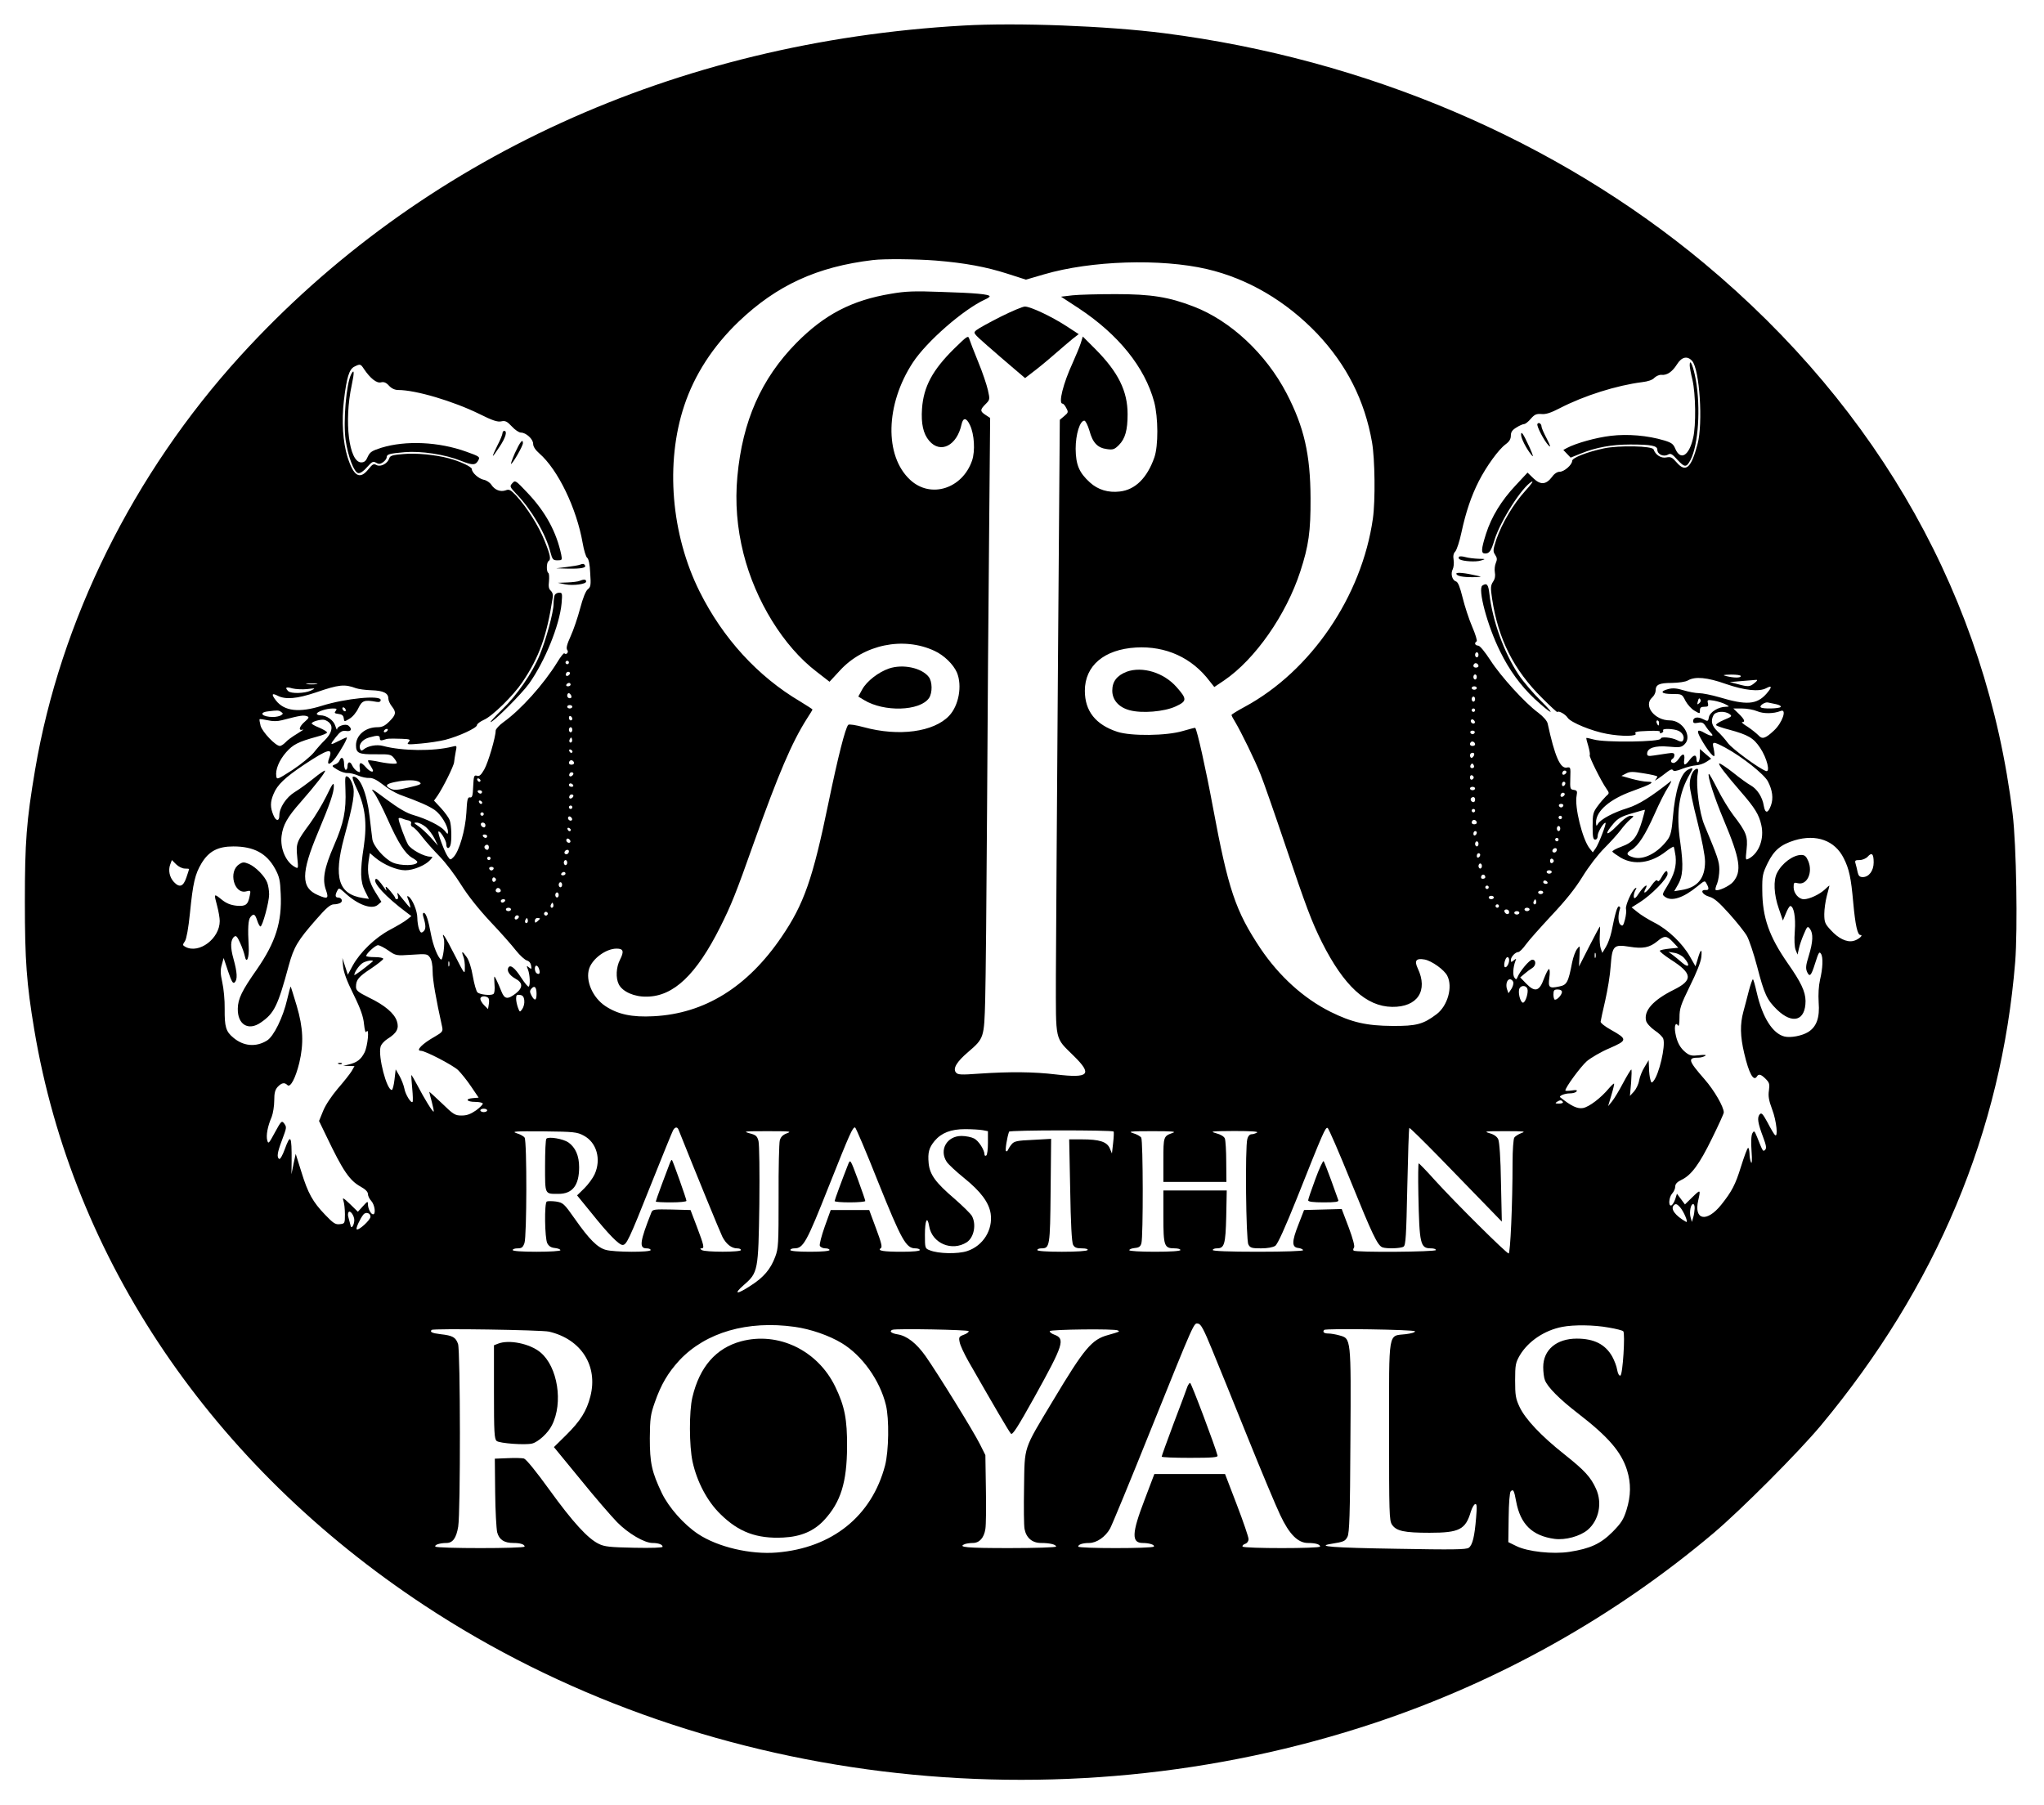 <?xml version="1.0" standalone="no"?>
<!DOCTYPE svg PUBLIC "-//W3C//DTD SVG 20010904//EN"
 "http://www.w3.org/TR/2001/REC-SVG-20010904/DTD/svg10.dtd">
<svg version="1.0" xmlns="http://www.w3.org/2000/svg"
 width="1200pt" height="1060pt" viewBox="0 0 1200 1060"
 preserveAspectRatio="xMidYMid meet">

<g transform="translate(0,1060) scale(0.1,-0.1)"
fill="#000000" stroke="none">
<path d="M5656 10450 c-1693 -96 -3188 -780 -4245 -1940 -629 -691 -1057
-1555 -1205 -2430 -51 -302 -60 -423 -60 -775 0 -344 10 -481 55 -750 226
-1351 1043 -2558 2290 -3381 1597 -1054 3709 -1315 5584 -689 727 243 1402
621 1985 1113 163 138 498 474 630 632 679 816 1060 1726 1141 2723 15 194 7
685 -15 867 -153 1255 -778 2373 -1811 3234 -868 723 -1984 1199 -3170 1351
-336 43 -864 63 -1179 45z m-161 -1380 c171 -14 294 -37 419 -77 l109 -35 106
31 c276 81 686 94 957 31 240 -56 463 -187 646 -378 174 -184 280 -393 323
-639 17 -98 20 -342 5 -448 -65 -457 -364 -895 -752 -1105 -43 -23 -78 -45
-78 -48 0 -4 10 -23 22 -42 34 -57 116 -224 149 -308 17 -42 82 -228 144 -412
124 -368 155 -450 216 -573 129 -256 260 -377 412 -379 149 -2 213 95 150 227
-21 45 -9 60 41 51 42 -8 116 -61 133 -96 33 -65 2 -176 -63 -225 -78 -59
-118 -70 -259 -69 -153 1 -239 21 -364 83 -158 79 -301 209 -411 372 -147 221
-189 345 -280 834 -41 221 -92 450 -103 461 -1 2 -34 -7 -72 -18 -96 -29 -305
-31 -385 -5 -128 42 -191 122 -191 241 0 147 113 243 300 254 176 10 329 -60
433 -198 l27 -34 58 39 c182 124 364 385 447 640 49 150 61 235 60 430 -1 257
-38 418 -141 616 -121 232 -329 426 -545 509 -145 56 -249 73 -458 73 -102 0
-216 -3 -253 -7 l-68 -8 104 -68 c233 -154 388 -346 443 -550 24 -91 25 -258
1 -326 -42 -120 -112 -190 -203 -200 -67 -8 -128 10 -175 53 -64 58 -83 104
-84 198 0 85 25 165 51 165 7 0 20 -26 30 -59 19 -71 48 -101 103 -108 35 -5
44 -2 70 24 37 37 51 88 51 181 0 136 -55 247 -189 382 l-74 74 -12 -39 c-7
-22 -29 -74 -48 -117 -55 -119 -85 -238 -59 -238 5 0 15 -11 22 -26 13 -23 12
-27 -12 -47 l-26 -22 -11 -1460 c-6 -803 -11 -1614 -12 -1803 0 -395 -8 -360
105 -472 111 -109 90 -132 -103 -109 -133 16 -272 17 -451 5 -109 -8 -127 -7
-138 7 -19 23 5 63 72 120 93 80 94 83 100 307 3 107 8 614 11 1125 3 512 8
1236 12 1610 l6 681 -26 17 c-34 22 -34 31 -1 64 26 26 26 28 14 82 -7 31 -32
106 -57 166 -25 61 -48 121 -52 134 -7 23 -11 20 -88 -55 -128 -126 -181 -224
-190 -354 -6 -87 7 -147 42 -188 66 -78 163 -29 190 96 9 42 29 41 50 -5 25
-53 31 -151 12 -207 -57 -166 -243 -225 -363 -114 -153 141 -146 443 15 689
81 124 298 313 425 371 14 6 26 14 26 18 0 12 -84 20 -285 26 -157 6 -209 4
-295 -11 -229 -38 -390 -122 -555 -289 -206 -210 -316 -458 -346 -784 -14
-152 -2 -302 36 -453 70 -277 235 -545 429 -693 l76 -59 61 66 c140 153 373
201 556 115 56 -26 110 -79 131 -127 32 -77 11 -194 -46 -254 -90 -95 -295
-123 -500 -67 -48 13 -87 19 -92 14 -17 -17 -61 -191 -116 -457 -92 -447 -144
-596 -276 -789 -200 -294 -452 -450 -751 -465 -126 -7 -209 11 -282 59 -76 50
-119 150 -96 221 20 59 99 117 161 117 40 0 45 -16 20 -65 -23 -44 -26 -108
-7 -145 22 -43 91 -74 165 -72 157 2 290 129 431 410 64 128 92 197 198 497
143 401 221 584 309 723 19 29 34 54 34 56 0 2 -33 23 -72 47 -249 147 -454
371 -591 646 -167 335 -202 755 -90 1091 60 181 168 348 319 493 224 214 461
323 789 362 64 8 256 6 370 -3z m4439 -589 c44 -48 65 -366 32 -489 -37 -140
-69 -169 -122 -108 -27 31 -35 35 -62 30 -30 -6 -63 15 -74 47 -7 21 -204 25
-293 6 -98 -21 -185 -55 -185 -73 0 -23 -47 -64 -73 -64 -14 0 -32 -11 -45
-30 -35 -46 -67 -49 -109 -9 l-35 34 -69 -74 c-84 -89 -143 -185 -175 -286
-29 -92 -30 -115 -5 -115 25 0 35 14 55 80 36 114 163 312 219 342 12 6 -5
-18 -38 -54 -70 -77 -137 -190 -170 -285 -20 -62 -21 -70 -7 -91 12 -18 12
-28 4 -47 -6 -14 -9 -38 -6 -55 4 -20 1 -39 -10 -55 -15 -23 -16 -35 -6 -101
36 -237 127 -418 295 -584 47 -47 86 -83 88 -81 6 10 47 -12 61 -34 18 -27
141 -78 230 -94 85 -16 182 -15 168 2 -8 9 7 13 70 15 55 3 78 0 74 -7 -4 -7
-1 -8 8 -5 9 3 13 10 10 15 -8 13 60 11 90 -2 26 -12 38 -39 26 -58 -5 -8 -15
-7 -36 4 -30 15 -94 21 -94 8 0 -20 -330 -24 -394 -5 -22 6 -41 10 -43 9 -1
-2 4 -24 12 -49 7 -25 11 -49 8 -52 -6 -6 67 -153 98 -197 18 -26 18 -27 -3
-45 -11 -11 -34 -37 -49 -58 -26 -35 -29 -47 -29 -118 0 -63 3 -78 15 -78 9 0
15 9 15 24 0 21 38 82 46 74 5 -6 -40 -123 -58 -149 l-17 -24 -19 24 c-42 53
-89 244 -76 309 5 26 3 31 -17 34 -21 3 -22 7 -20 69 2 65 2 66 -21 62 -38 -7
-70 65 -112 259 -4 16 -25 40 -55 63 -77 56 -220 213 -281 308 -34 52 -62 86
-72 86 -19 1 -24 16 -9 25 5 3 -7 42 -26 86 -19 44 -44 121 -56 170 -16 64
-27 92 -39 96 -23 7 -33 46 -19 72 5 10 8 35 5 54 -4 24 -1 39 10 50 8 9 25
59 36 112 26 120 57 212 102 301 44 86 116 186 157 216 22 16 31 31 31 51 0
21 8 33 33 48 17 11 38 20 45 20 7 0 25 14 39 31 22 25 32 30 62 28 26 -3 56
7 108 34 145 75 335 134 483 153 35 4 62 13 73 26 11 10 29 18 40 17 33 -4 64
17 92 61 28 45 61 52 89 21z m-7797 -48 c37 -55 75 -85 100 -78 17 4 30 -1 47
-20 15 -16 34 -25 54 -25 103 0 322 -65 477 -141 76 -38 106 -48 128 -43 23 5
34 0 62 -30 18 -20 42 -36 53 -36 30 0 72 -38 72 -66 0 -16 13 -36 36 -56 110
-96 219 -322 255 -528 7 -41 19 -80 26 -85 9 -7 16 -39 18 -90 5 -70 3 -82
-14 -95 -12 -9 -29 -51 -45 -112 -14 -53 -39 -127 -56 -164 -22 -48 -27 -70
-20 -80 11 -13 -5 -32 -17 -20 -3 3 -22 -20 -41 -52 -81 -131 -214 -279 -316
-352 -25 -18 -46 -41 -46 -50 0 -38 -44 -188 -67 -228 -19 -33 -29 -42 -43
-37 -17 5 -19 -1 -22 -62 -2 -56 -6 -68 -19 -65 -14 2 -17 -12 -21 -90 -6
-101 -42 -227 -76 -261 -18 -18 -19 -18 -36 8 -19 30 -58 136 -52 142 8 9 46
-51 46 -73 0 -27 15 -32 24 -8 9 25 7 120 -4 148 -5 14 -28 46 -51 71 l-41 44
20 28 c33 48 97 177 98 198 1 11 5 38 9 59 8 39 8 39 -19 32 -111 -28 -294
-26 -407 4 -37 10 -89 1 -115 -21 -11 -9 -15 -8 -20 4 -10 26 14 56 54 67 50
14 62 13 62 -6 0 -11 6 -14 23 -8 24 8 28 8 106 6 49 -2 52 -4 40 -19 -13 -15
-8 -16 71 -9 47 4 112 14 144 22 81 21 186 70 186 86 0 7 18 21 40 31 50 21
173 142 227 222 99 147 143 270 178 497 3 16 -2 31 -11 39 -12 10 -15 25 -11
56 2 24 1 46 -4 49 -12 7 -11 61 1 69 16 10 11 36 -23 120 -35 88 -104 196
-165 263 -34 36 -43 41 -63 33 -31 -11 -64 2 -84 32 -9 14 -29 27 -45 30 -30
6 -70 42 -70 63 0 13 -71 46 -135 63 -80 21 -192 32 -267 25 -64 -5 -79 -10
-83 -26 -10 -30 -50 -51 -74 -39 -17 10 -24 6 -48 -24 -51 -64 -87 -42 -123
72 -27 87 -35 211 -21 331 16 136 31 184 61 199 34 17 37 17 57 -14z m6543
-1678 c0 -8 -4 -15 -10 -15 -5 0 -10 7 -10 15 0 8 5 15 10 15 6 0 10 -7 10
-15z m-5340 -45 c0 -5 -4 -10 -10 -10 -5 0 -10 5 -10 10 0 6 5 10 10 10 6 0
10 -4 10 -10z m5340 -21 c0 -5 -7 -9 -15 -9 -15 0 -20 12 -9 23 8 8 24 -1 24
-14z m-5339 -52 c-13 -13 -26 -3 -16 12 3 6 11 8 17 5 6 -4 6 -10 -1 -17z
m5329 -12 c0 -8 -4 -15 -10 -15 -5 0 -10 7 -10 15 0 8 5 15 10 15 6 0 10 -7
10 -15z m1550 5 c0 -11 -40 -11 -85 0 -25 6 -20 8 28 9 32 0 57 -3 57 -9z
m-88 -46 c110 -38 195 -47 237 -25 35 19 36 7 1 -33 -56 -63 -117 -68 -276
-20 -45 13 -99 24 -120 24 -20 0 -61 8 -91 17 -39 12 -62 14 -89 7 -53 -14
-41 -29 23 -29 57 0 58 0 78 -40 12 -22 35 -48 53 -58 32 -19 32 -19 32 2 0
16 6 21 26 21 22 0 25 4 21 21 -5 20 -3 21 35 15 22 -4 52 -13 67 -21 26 -14
26 -14 3 -15 -43 0 -93 -31 -99 -60 -5 -27 -6 -27 -34 -13 -33 17 -59 11 -59
-11 0 -12 7 -14 28 -10 23 5 32 1 45 -19 8 -13 23 -32 32 -41 21 -21 1 -21
-35 -1 -46 27 -53 18 -24 -33 32 -58 71 -108 78 -101 3 2 1 21 -3 42 -11 45
-6 46 68 7 98 -53 228 -156 250 -198 27 -52 33 -100 18 -141 -17 -48 -34 -49
-42 -3 -8 52 -39 99 -76 120 -17 9 -64 43 -105 76 -41 32 -77 56 -81 53 -6 -6
38 -63 128 -167 81 -93 106 -134 119 -193 19 -81 -13 -166 -72 -198 -21 -11
-21 -10 -14 55 8 76 -2 101 -79 201 -25 33 -67 102 -92 152 -26 51 -48 91 -51
89 -9 -10 32 -138 88 -271 97 -231 107 -301 55 -363 -21 -25 -92 -58 -103 -47
-3 2 1 19 9 37 7 18 13 55 13 83 -1 48 -8 69 -88 261 -29 69 -50 229 -40 295
6 32 4 38 -8 34 -21 -8 -38 -49 -38 -94 0 -21 20 -118 45 -215 27 -107 45
-201 45 -235 0 -99 -44 -152 -138 -167 l-43 -7 20 35 c32 53 35 113 16 249
-26 178 -9 293 57 406 21 35 19 39 -13 23 -43 -23 -75 -125 -88 -281 -6 -74
-13 -104 -29 -127 -57 -79 -142 -124 -203 -106 -42 12 -45 25 -10 45 39 23 80
86 136 212 26 59 61 129 78 154 16 26 23 42 16 36 -119 -94 -188 -137 -254
-158 -82 -25 -159 -66 -174 -93 -9 -15 -10 -13 -11 9 0 67 81 137 216 185 111
40 134 54 86 54 -18 0 -60 8 -93 17 l-60 17 27 14 c22 12 39 12 105 1 44 -7
79 -15 79 -19 0 -3 -6 -12 -12 -20 -13 -13 26 13 72 49 17 13 27 16 31 9 5 -8
22 -6 56 8 26 10 62 19 80 20 17 1 45 10 60 20 l29 19 -33 28 -33 29 0 -35 c0
-20 -4 -39 -10 -42 -5 -3 -10 3 -10 14 0 32 -15 32 -39 1 -28 -38 -39 -38 -33
0 5 37 -10 39 -32 5 -9 -14 -23 -25 -31 -25 -17 0 -20 16 -5 25 6 3 10 13 10
21 0 13 -8 15 -40 10 -22 -3 -58 -9 -80 -12 -32 -5 -40 -3 -40 10 0 34 46 49
125 42 67 -6 76 -5 96 15 45 45 -13 139 -87 139 -91 0 -158 87 -104 135 11 10
20 28 20 40 0 35 20 45 95 45 42 1 80 6 95 15 42 24 112 18 222 -21z m169 6
c-27 -23 -37 -24 -99 -7 l-47 12 70 6 c39 3 77 6 85 7 10 1 7 -6 -9 -18z
m-8443 -7 c-16 -2 -40 -2 -55 0 -16 2 -3 4 27 4 30 0 43 -2 28 -4z m1492 -3
c0 -5 -7 -10 -16 -10 -8 0 -12 5 -9 10 3 6 10 10 16 10 5 0 9 -4 9 -10z
m-1260 -21 c14 -5 55 -11 91 -12 70 -2 99 -17 99 -49 0 -11 9 -31 20 -45 28
-35 25 -50 -14 -89 -26 -26 -42 -34 -70 -34 -71 0 -126 -47 -126 -106 0 -47
17 -54 116 -53 80 1 90 -1 106 -21 10 -12 18 -26 18 -30 0 -9 -58 -4 -125 11
-22 4 -41 6 -44 4 -2 -3 4 -16 13 -29 9 -14 16 -28 16 -31 0 -13 -22 -3 -42
20 -29 33 -41 32 -36 -4 4 -26 2 -29 -14 -20 -11 6 -24 21 -30 34 -12 27 -28
24 -28 -6 0 -10 -4 -19 -10 -19 -5 0 -10 16 -10 35 0 36 -16 47 -27 19 -3 -9
-15 -19 -27 -23 -20 -8 -19 -10 14 -30 19 -12 46 -21 60 -20 14 1 42 -6 63
-15 20 -9 50 -15 65 -14 19 1 43 -10 80 -39 28 -23 73 -49 99 -59 116 -42 170
-66 205 -90 37 -26 78 -93 78 -129 0 -15 -3 -14 -19 7 -23 28 -104 69 -183 92
-40 11 -87 39 -159 92 -85 64 -97 70 -74 40 15 -19 51 -90 81 -157 62 -139
102 -201 144 -226 17 -9 30 -20 30 -24 0 -23 -99 -25 -146 -3 -49 23 -112 96
-118 136 -2 18 -10 78 -16 133 -16 138 -56 235 -96 235 -9 0 -2 -24 21 -72 49
-104 61 -201 41 -337 -23 -148 -21 -208 7 -263 l23 -46 -35 5 c-144 22 -174
119 -111 354 55 203 65 264 51 309 -6 22 -19 44 -29 49 -16 8 -17 2 -14 -75 5
-124 -10 -197 -67 -328 -58 -134 -70 -200 -47 -263 17 -49 10 -54 -47 -29
-101 43 -101 129 1 371 70 167 92 231 92 269 0 26 -8 16 -44 -59 -24 -49 -68
-121 -96 -160 -79 -107 -83 -117 -75 -197 7 -68 7 -70 -13 -59 -53 28 -88 108
-79 182 8 64 33 110 112 199 86 98 149 179 143 185 -2 3 -33 -18 -67 -46 -34
-27 -84 -64 -111 -80 -50 -31 -90 -92 -90 -137 0 -36 -20 -35 -35 2 -19 45
-19 77 1 124 22 54 66 96 181 173 139 92 169 100 146 39 -18 -47 3 -45 38 2
34 48 73 118 64 118 -3 0 -23 -9 -45 -20 -54 -28 -56 -26 -19 21 27 34 37 40
61 37 30 -5 38 11 14 31 -16 14 -66 -2 -67 -21 0 -7 -5 2 -10 19 -10 34 -51
63 -89 63 -11 0 -20 4 -20 9 0 12 56 31 93 31 24 0 27 -2 18 -14 -10 -12 -7
-15 16 -18 20 -2 29 -9 31 -25 3 -22 3 -22 34 -3 18 10 41 38 52 62 22 45 35
50 106 37 17 -3 25 1 25 11 0 30 -208 9 -345 -34 -133 -42 -220 -32 -269 30
-29 37 -26 47 9 29 46 -24 114 -18 224 19 136 47 169 50 236 25z m-286 -5 c50
6 50 5 21 -9 -37 -17 -117 -19 -133 -3 -21 21 -13 27 24 16 20 -5 59 -7 88 -4z
m6866 6 c0 -5 -7 -10 -15 -10 -8 0 -15 5 -15 10 0 6 7 10 15 10 8 0 15 -4 15
-10z m-5316 -45 c3 -9 0 -15 -9 -15 -8 0 -15 7 -15 15 0 8 4 15 9 15 5 0 11
-7 15 -15z m5306 -20 c0 -8 -4 -15 -10 -15 -5 0 -10 7 -10 15 0 8 5 15 10 15
6 0 10 -7 10 -15z m1324 -4 c3 -5 -1 -14 -8 -20 -12 -10 -13 -8 -9 8 6 23 9
25 17 12z m444 -26 c18 -4 30 -11 26 -16 -6 -10 -107 -13 -117 -2 -10 9 26 33
43 28 8 -2 30 -6 48 -10z m-7068 -15 c0 -5 -7 -10 -15 -10 -8 0 -15 5 -15 10
0 6 7 10 15 10 8 0 15 -4 15 -10z m-1330 -21 c0 -6 -4 -7 -10 -4 -5 3 -10 11
-10 16 0 6 5 7 10 4 6 -3 10 -11 10 -16z m6630 1 c0 -5 -4 -10 -10 -10 -5 0
-10 5 -10 10 0 6 5 10 10 10 6 0 10 -4 10 -10z m1656 -6 c37 -16 97 -15 137 1
40 17 12 -69 -40 -116 -49 -46 -68 -51 -89 -27 -11 11 -39 34 -63 50 -25 15
-40 28 -33 28 20 0 14 16 -20 49 l-32 31 51 0 c28 0 68 -7 89 -16z m-8666 -4
c13 -9 13 -11 0 -20 -8 -5 -29 -10 -47 -10 -63 0 -88 26 -30 33 58 7 62 7 77
-3z m8504 -13 c17 -12 13 -15 -35 -35 -30 -13 -49 -26 -43 -31 5 -4 38 -16 74
-25 114 -31 145 -49 184 -108 40 -60 61 -146 33 -135 -44 17 -196 129 -222
163 -16 22 -43 53 -62 70 -34 33 -41 61 -23 95 13 23 66 26 94 6z m-8350 -13
c12 -5 9 -11 -14 -31 -33 -28 -41 -56 -12 -47 9 3 -5 -7 -33 -24 -27 -16 -59
-39 -69 -51 -11 -11 -25 -21 -33 -21 -25 0 -102 81 -113 118 -5 20 -8 37 -6
39 2 2 23 -1 47 -6 30 -7 57 -7 84 0 111 29 127 31 149 23z m1556 -15 c0 -5
-4 -9 -10 -9 -5 0 -10 7 -10 16 0 8 5 12 10 9 6 -3 10 -10 10 -16z m-1422 -28
c18 -23 6 -61 -31 -97 -18 -17 -47 -50 -65 -73 -19 -23 -75 -69 -125 -102 -87
-56 -92 -58 -95 -37 -6 38 16 93 58 141 41 46 70 61 183 92 31 8 57 19 57 24
0 5 -20 17 -45 28 -25 10 -45 21 -45 25 0 11 54 26 75 21 11 -3 26 -12 33 -22z
m6719 3 c-9 -9 -28 6 -21 18 4 6 10 6 17 -1 6 -6 8 -13 4 -17z m1083 1 c0 -8
-2 -15 -4 -15 -2 0 -6 7 -10 15 -3 8 -1 15 4 15 6 0 10 -7 10 -15z m-6380 -40
c0 -8 -4 -15 -10 -15 -5 0 -10 7 -10 15 0 8 5 15 10 15 6 0 10 -7 10 -15z
m-1085 -5 c-3 -5 -11 -10 -16 -10 -6 0 -7 5 -4 10 3 6 11 10 16 10 6 0 7 -4 4
-10z m6383 -11 c-2 -6 -8 -10 -13 -10 -5 0 -11 4 -13 10 -2 6 4 11 13 11 9 0
15 -5 13 -11z m-5302 -56 c-10 -10 -19 5 -10 18 6 11 8 11 12 0 2 -7 1 -15 -2
-18z m5304 -14 c0 -5 -7 -9 -15 -9 -15 0 -20 12 -9 23 8 8 24 -1 24 -14z
m-5299 -42 c-1 -12 -15 -9 -19 4 -3 6 1 10 8 8 6 -3 11 -8 11 -12z m5293 -22
c-4 -8 -10 -15 -15 -15 -5 0 -9 7 -9 15 0 8 7 15 15 15 9 0 12 -6 9 -15z
m-5284 -46 c0 -5 -7 -9 -15 -9 -15 0 -20 12 -9 23 8 8 24 -1 24 -14z m5279
-28 c-15 -5 -22 6 -14 19 6 9 10 9 16 -1 5 -8 4 -15 -2 -18z m542 -34 c-13
-13 -26 -3 -16 12 3 6 11 8 17 5 6 -4 6 -10 -1 -17z m-5830 -10 c-13 -13 -26
-3 -16 12 3 6 11 8 17 5 6 -4 6 -10 -1 -17z m5291 -12 c0 -5 -5 -11 -11 -13
-6 -2 -11 4 -11 13 0 9 5 15 11 13 6 -2 11 -8 11 -13z m-5831 -18 c-1 -12 -15
-9 -19 4 -3 6 1 10 8 8 6 -3 11 -8 11 -12z m-358 -10 c15 -10 7 -15 -63 -31
-63 -15 -85 -17 -105 -8 -37 17 -31 29 23 40 68 14 126 14 145 -1z m6727 -6
c0 -6 -4 -13 -10 -16 -5 -3 -10 1 -10 9 0 9 5 16 10 16 6 0 10 -4 10 -9z
m-5825 -11 c3 -5 -1 -10 -9 -10 -9 0 -16 5 -16 10 0 6 4 10 9 10 6 0 13 -4 16
-10z m5295 -20 c0 -5 -7 -10 -15 -10 -8 0 -15 5 -15 10 0 6 7 10 15 10 8 0 15
-4 15 -10z m-5830 -20 c0 -5 -4 -10 -9 -10 -6 0 -13 5 -16 10 -3 6 1 10 9 10
9 0 16 -4 16 -10z m6351 -23 c-13 -13 -26 -3 -16 12 3 6 11 8 17 5 6 -4 6 -10
-1 -17z m-5820 -10 c-13 -13 -26 -3 -16 12 3 6 11 8 17 5 6 -4 6 -10 -1 -17z
m5299 -12 c0 -8 -4 -15 -9 -15 -13 0 -22 16 -14 24 11 11 23 6 23 -9z m-5829
-18 c-1 -12 -15 -9 -19 4 -3 6 1 10 8 8 6 -3 11 -8 11 -12z m6347 -18 c-2 -6
-8 -10 -13 -10 -5 0 -11 4 -13 10 -2 6 4 11 13 11 9 0 15 -5 13 -11z m-5818
-9 c0 -5 -4 -10 -10 -10 -5 0 -10 5 -10 10 0 6 5 10 10 10 6 0 10 -4 10 -10z
m5300 -20 c0 -5 -4 -10 -10 -10 -5 0 -10 5 -10 10 0 6 5 10 10 10 6 0 10 -4
10 -10z m981 -58 c-30 -99 -53 -128 -121 -153 -33 -12 -57 -25 -54 -30 3 -5
25 -20 49 -35 79 -46 179 -32 266 37 22 17 42 29 45 27 2 -3 7 -28 11 -55 6
-59 -7 -107 -50 -177 -29 -47 -30 -49 -12 -62 39 -29 108 -6 192 63 40 33 42
34 52 14 16 -28 14 -39 -6 -37 -35 2 -18 -28 21 -39 29 -8 57 -32 118 -100 44
-49 91 -108 104 -131 13 -23 40 -104 60 -180 42 -162 57 -194 116 -252 92 -89
168 -66 168 51 -1 55 -26 109 -106 223 -108 156 -147 267 -148 424 -1 89 2
101 32 163 37 75 77 108 158 133 128 38 236 -1 288 -105 32 -63 43 -115 56
-261 12 -132 25 -190 42 -190 21 0 -14 -29 -42 -35 -39 -9 -88 15 -132 64 -34
36 -38 47 -38 94 0 28 7 77 15 107 8 30 15 57 15 59 0 3 -12 -7 -27 -22 -31
-29 -91 -57 -123 -57 -30 0 -60 35 -60 70 0 28 2 30 25 24 54 -13 89 63 61
130 -12 28 -21 36 -41 36 -48 0 -113 -48 -142 -105 -23 -43 -19 -128 10 -210
l24 -70 18 43 c9 23 21 42 25 42 21 0 33 -65 27 -146 -4 -53 -2 -95 5 -112
l11 -27 8 35 c4 20 17 58 29 85 20 47 22 49 36 31 20 -28 18 -76 -7 -158 -18
-57 -19 -74 -10 -95 15 -32 24 -23 46 47 22 70 26 75 36 59 13 -20 10 -86 -6
-152 -8 -37 -11 -84 -8 -133 7 -89 -12 -143 -62 -174 -36 -22 -103 -35 -139
-26 -69 17 -129 112 -162 256 -10 44 -20 80 -23 80 -3 0 -14 -30 -24 -68 -9
-37 -24 -92 -32 -122 -20 -74 -19 -143 5 -245 28 -119 55 -168 75 -135 10 16
24 12 51 -15 22 -22 24 -31 19 -68 -5 -32 -1 -58 19 -111 26 -68 36 -170 16
-150 -6 6 -25 38 -43 73 -29 53 -36 60 -47 47 -15 -19 -10 -51 21 -133 18 -48
21 -65 12 -74 -13 -13 -13 -12 -48 76 -15 36 -17 38 -27 21 -7 -12 -9 -51 -5
-105 4 -52 2 -78 -3 -66 -5 11 -9 35 -9 53 -1 17 -4 32 -8 32 -5 0 -23 -50
-42 -110 -33 -107 -54 -146 -116 -224 -85 -106 -162 -91 -135 26 15 65 13 65
-34 19 l-44 -43 -23 31 -24 32 -10 -32 c-6 -18 -17 -35 -23 -37 -19 -6 -14 49
5 70 10 11 18 29 18 41 0 15 11 27 36 39 58 27 106 92 180 244 38 77 69 145
69 152 0 33 -56 130 -113 195 -97 111 -101 127 -34 127 12 0 29 5 37 10 10 6
-1 8 -35 4 -42 -5 -55 -2 -78 16 -33 26 -52 61 -61 113 -8 42 1 68 15 46 5 -9
9 9 9 46 0 54 7 74 61 185 38 76 64 141 67 169 6 55 -4 50 -21 -10 l-13 -43
-33 58 c-43 76 -129 159 -209 199 -35 18 -79 45 -98 61 l-35 28 46 29 c70 44
165 141 165 168 0 28 -15 19 -36 -21 -11 -20 -19 -27 -23 -19 -5 8 -17 -2 -36
-29 -28 -41 -54 -56 -35 -20 20 37 -7 20 -36 -22 -20 -31 -29 -38 -32 -26 -2
9 2 27 8 39 9 15 9 19 1 14 -20 -12 -60 -102 -55 -122 3 -11 0 -39 -6 -62 -10
-37 -13 -41 -27 -30 -14 12 -15 57 -2 94 2 6 0 11 -6 13 -10 3 -23 -41 -44
-148 -7 -31 -21 -71 -33 -90 l-21 -35 -9 25 c-5 14 -8 49 -6 78 2 28 2 52 1
52 -2 0 -30 -53 -63 -117 l-60 -118 3 63 c3 63 3 63 -14 40 -10 -12 -23 -48
-29 -78 -23 -119 -31 -133 -75 -142 -60 -13 -67 -7 -59 52 4 27 3 50 -2 50 -5
0 -18 -26 -30 -57 -26 -74 -53 -81 -104 -28 l-35 36 26 22 c14 12 34 27 43 32
25 14 26 50 2 50 -17 0 -74 -68 -89 -107 -4 -10 -8 -10 -16 2 -11 14 -8 61 6
98 6 15 5 15 -10 3 -15 -12 -17 -11 -17 2 0 19 27 47 44 47 7 0 27 20 44 44
17 24 86 101 151 171 83 88 139 158 182 228 37 60 90 129 128 167 36 36 79 84
95 105 16 22 41 50 55 62 26 22 26 22 4 23 -15 0 -44 -21 -82 -61 -63 -64 -76
-51 -17 17 25 29 47 41 106 58 41 12 76 22 77 21 1 -1 -6 -29 -16 -63z m-6801
38 c0 -5 -4 -10 -10 -10 -5 0 -10 5 -10 10 0 6 5 10 10 10 6 0 10 -4 10 -10z
m517 -36 c-9 -9 -28 6 -21 18 4 6 10 6 17 -1 6 -6 8 -13 4 -17z m5813 16 c0
-5 -4 -10 -10 -10 -5 0 -10 5 -10 10 0 6 5 10 10 10 6 0 10 -4 10 -10z m-6773
-17 c13 -3 20 -10 16 -19 -3 -8 2 -17 10 -20 9 -3 34 -29 55 -57 22 -29 69
-81 104 -117 35 -36 91 -110 125 -165 40 -64 102 -142 171 -216 60 -63 128
-140 151 -170 24 -30 53 -56 65 -59 13 -4 22 -15 24 -30 4 -21 2 -22 -12 -11
-15 13 -16 11 -6 -13 11 -30 14 -89 4 -99 -4 -3 -23 20 -44 52 -37 58 -64 79
-75 60 -12 -18 6 -46 40 -65 46 -24 46 -54 2 -88 -47 -36 -65 -33 -83 12 -8
20 -21 51 -29 67 -15 30 -15 30 -12 -23 3 -31 0 -55 -7 -59 -16 -10 -79 -3
-93 10 -7 7 -19 49 -27 94 -8 49 -23 95 -36 113 -26 37 -33 38 -20 4 6 -14 10
-44 9 -67 0 -41 -1 -40 -60 76 -55 108 -79 146 -64 97 9 -27 -5 -131 -16 -124
-18 11 -46 81 -58 144 -16 87 -30 130 -43 130 -6 0 -7 -9 -3 -22 16 -52 16
-74 1 -87 -13 -11 -17 -9 -26 14 -5 14 -10 44 -10 66 0 40 -29 111 -52 125 -8
5 -9 2 -4 -12 5 -10 10 -28 13 -39 4 -19 4 -19 -14 1 -10 12 -28 34 -41 50
-20 26 -22 26 -17 7 4 -13 2 -23 -4 -23 -6 0 -11 3 -11 8 0 4 -14 23 -30 42
-21 24 -28 29 -25 15 6 -19 5 -19 -7 -1 -31 45 -47 61 -53 54 -19 -19 59 -104
181 -195 l29 -22 -25 -20 c-14 -12 -59 -38 -100 -60 -87 -46 -175 -131 -219
-210 l-29 -54 -16 49 -16 49 4 -48 c3 -34 21 -85 61 -165 43 -87 58 -132 62
-175 4 -37 9 -54 14 -45 19 29 8 -84 -11 -122 -21 -41 -44 -59 -95 -71 l-30
-7 33 -1 33 -1 -17 -30 c-10 -16 -46 -62 -81 -102 -37 -44 -72 -96 -86 -131
l-24 -59 44 -91 c96 -201 135 -259 201 -295 27 -15 42 -30 42 -43 0 -11 9 -29
20 -41 20 -22 28 -78 10 -78 -13 0 -30 34 -30 60 0 18 -3 17 -29 -12 l-30 -33
-46 45 c-40 38 -46 41 -39 20 5 -14 9 -50 9 -80 0 -54 -1 -55 -31 -58 -25 -3
-38 6 -85 55 -73 76 -101 126 -140 253 l-33 105 -13 -60 -12 -60 1 75 c1 154
-6 166 -41 70 -12 -33 -26 -58 -32 -55 -15 10 -11 38 16 109 29 78 29 77 12
101 -13 16 -17 12 -53 -54 -35 -65 -39 -70 -45 -47 -8 28 2 83 26 138 8 21 15
64 15 96 0 45 5 63 20 80 23 24 40 28 57 11 18 -18 48 41 70 130 27 114 23
206 -15 335 -18 60 -34 111 -35 113 -2 1 -11 -32 -21 -75 -24 -105 -79 -218
-119 -242 -65 -40 -138 -33 -197 17 -44 36 -52 64 -51 170 1 50 -6 120 -14
155 -11 50 -12 73 -3 103 l11 40 26 -78 c21 -62 29 -75 39 -65 17 17 15 57 -7
137 -20 70 -18 113 4 131 11 9 18 1 35 -37 12 -26 24 -61 27 -76 10 -51 27
-11 23 55 -6 108 -3 157 10 173 19 23 27 19 40 -20 6 -19 15 -35 19 -35 12 0
51 144 51 188 0 23 -5 53 -11 69 -14 38 -67 92 -107 110 -30 12 -37 12 -58 -2
-65 -42 -30 -177 41 -159 27 7 28 6 21 -26 -10 -53 -24 -63 -78 -58 -35 4 -60
14 -88 37 -45 36 -45 36 -25 -39 8 -30 15 -70 15 -88 0 -103 -121 -194 -201
-152 -18 10 -18 12 -3 34 9 15 20 75 29 163 18 181 30 230 68 294 43 71 96 99
187 99 120 0 195 -40 245 -131 25 -46 30 -68 33 -147 8 -166 -30 -285 -140
-444 -88 -125 -111 -173 -112 -230 -2 -94 62 -133 135 -82 79 54 100 97 164
334 30 110 53 148 161 271 59 68 84 89 104 89 14 0 31 4 39 9 16 10 6 31 -15
31 -16 0 -18 14 -4 40 9 18 12 17 43 -11 76 -71 159 -102 195 -72 l21 18 -35
56 c-39 62 -50 114 -40 184 l7 46 32 -27 c49 -41 127 -74 176 -74 48 0 118 29
146 60 17 19 17 20 1 20 -36 0 -112 41 -130 70 -17 30 -56 135 -56 153 0 5 8
6 18 2 9 -4 27 -10 39 -12z m6273 -14 c0 -5 -7 -9 -15 -9 -15 0 -20 12 -9 23
8 8 24 -1 24 -14z m-6170 -25 c17 -15 40 -45 51 -68 l20 -41 -43 48 c-24 26
-56 56 -73 67 -27 18 -28 20 -8 20 12 0 36 -12 53 -26z m350 10 c0 -9 -5 -14
-12 -12 -18 6 -21 28 -4 28 9 0 16 -7 16 -16z m6310 -19 c0 -8 -4 -15 -10 -15
-5 0 -10 7 -10 15 0 8 5 15 10 15 6 0 10 -7 10 -15z m-5809 -8 c-1 -12 -15 -9
-19 4 -3 6 1 10 8 8 6 -3 11 -8 11 -12z m5319 -16 c0 -6 -4 -13 -10 -16 -5 -3
-10 1 -10 9 0 9 5 16 10 16 6 0 10 -4 10 -9z m-5810 -21 c0 -5 -4 -10 -9 -10
-6 0 -13 5 -16 10 -3 6 1 10 9 10 9 0 16 -4 16 -10z m487 -36 c-9 -9 -28 6
-21 18 4 6 10 6 17 -1 6 -6 8 -13 4 -17z m5803 16 c0 -5 -4 -10 -10 -10 -5 0
-10 5 -10 10 0 6 5 10 10 10 6 0 10 -4 10 -10z m-470 -25 c0 -8 -4 -15 -10
-15 -5 0 -10 7 -10 15 0 8 5 15 10 15 6 0 10 -7 10 -15z m-5810 -20 c0 -8 -4
-15 -9 -15 -13 0 -22 16 -14 24 11 11 23 6 23 -9z m6270 -13 c0 -13 -12 -22
-22 -16 -10 6 -1 24 13 24 5 0 9 -4 9 -8z m-5800 -10 c0 -13 -12 -22 -22 -16
-10 6 -1 24 13 24 5 0 9 -4 9 -8z m5350 -21 c0 -6 -4 -13 -10 -16 -5 -3 -10 1
-10 9 0 9 5 16 10 16 6 0 10 -4 10 -9z m2310 -45 c0 -49 -28 -86 -64 -86 -18
0 -25 7 -30 28 -3 15 -8 37 -12 50 -6 19 -3 22 23 22 17 0 38 9 48 20 24 27
35 17 35 -34z m-8120 24 c0 -5 -4 -10 -10 -10 -5 0 -10 5 -10 10 0 6 5 10 10
10 6 0 10 -4 10 -10z m6242 -15 c0 -5 -5 -11 -11 -13 -6 -2 -11 4 -11 13 0 9
5 15 11 13 6 -2 11 -8 11 -13z m-8037 -45 c14 0 25 -1 25 -3 0 -2 -7 -24 -16
-50 -18 -53 -40 -61 -73 -26 -26 28 -34 69 -22 102 l10 27 25 -25 c14 -14 37
-25 51 -25z m2245 35 c0 -8 -4 -15 -10 -15 -5 0 -10 7 -10 15 0 8 5 15 10 15
6 0 10 -7 10 -15z m5370 -20 c0 -8 -4 -15 -10 -15 -5 0 -10 7 -10 15 0 8 5 15
10 15 6 0 10 -7 10 -15z m-5802 -16 c-2 -6 -8 -10 -13 -10 -5 0 -11 4 -13 10
-2 6 4 11 13 11 9 0 15 -5 13 -11z m6212 -19 c0 -5 -7 -10 -15 -10 -8 0 -15 5
-15 10 0 6 7 10 15 10 8 0 15 -4 15 -10z m-5790 -10 c0 -5 -7 -10 -16 -10 -8
0 -12 5 -9 10 3 6 10 10 16 10 5 0 9 -4 9 -10z m5400 -21 c0 -5 -7 -9 -15 -9
-9 0 -12 6 -9 15 6 15 24 11 24 -6z m-5808 -14 c0 -5 -5 -11 -11 -13 -6 -2
-11 4 -11 13 0 9 5 15 11 13 6 -2 11 -8 11 -13z m6173 -15 c3 -5 -1 -10 -9
-10 -9 0 -16 5 -16 10 0 6 4 10 9 10 6 0 13 -4 16 -10z m-5785 -15 c0 -8 -4
-15 -10 -15 -5 0 -10 7 -10 15 0 8 5 15 10 15 6 0 10 -7 10 -15z m5440 -15 c0
-5 -4 -10 -10 -10 -5 0 -10 5 -10 10 0 6 5 10 10 10 6 0 10 -4 10 -10z m-5800
-21 c0 -5 -7 -9 -15 -9 -15 0 -20 12 -9 23 8 8 24 -1 24 -14z m6120 -9 c0 -5
-7 -10 -15 -10 -8 0 -15 5 -15 10 0 6 7 10 15 10 8 0 15 -4 15 -10z m-5780
-15 c0 -8 -4 -15 -10 -15 -5 0 -10 7 -10 15 0 8 5 15 10 15 6 0 10 -7 10 -15z
m5490 -15 c0 -5 -7 -10 -15 -10 -8 0 -15 5 -15 10 0 6 7 10 15 10 8 0 15 -4
15 -10z m-5805 -20 c-3 -5 -10 -10 -16 -10 -5 0 -9 5 -9 10 0 6 7 10 16 10 8
0 12 -4 9 -10z m6051 -17 c-10 -10 -19 5 -10 18 6 11 8 11 12 0 2 -7 1 -15 -2
-18z m-5770 -20 c-10 -10 -19 5 -10 18 6 11 8 11 12 0 2 -7 1 -15 -2 -18z
m5554 7 c0 -5 -4 -10 -10 -10 -5 0 -10 5 -10 10 0 6 5 10 10 10 6 0 10 -4 10
-10z m-5800 -20 c0 -5 -7 -10 -15 -10 -8 0 -15 5 -15 10 0 6 7 10 15 10 8 0
15 -4 15 -10z m5980 0 c0 -5 -7 -10 -15 -10 -8 0 -15 5 -15 10 0 6 7 10 15 10
8 0 15 -4 15 -10z m-120 -16 c0 -17 -22 -14 -28 4 -2 7 3 12 12 12 9 0 16 -7
16 -16z m-5646 -15 c-3 -5 -10 -7 -15 -3 -5 3 -7 10 -3 15 3 5 10 7 15 3 5 -3
7 -10 3 -15z m5706 11 c0 -5 -7 -10 -15 -10 -8 0 -15 5 -15 10 0 6 7 10 15 10
8 0 15 -4 15 -10z m-5879 -33 c-13 -13 -26 -3 -16 12 3 6 11 8 17 5 6 -4 6
-10 -1 -17z m55 -24 c-10 -10 -19 5 -10 18 6 11 8 11 12 0 2 -7 1 -15 -2 -18z
m74 23 c0 -2 -7 -9 -15 -16 -12 -10 -15 -10 -15 4 0 9 7 16 15 16 8 0 15 -2
15 -4z m6652 -138 l31 -33 -51 -5 c-28 -3 -54 -8 -57 -12 -4 -4 25 -27 63 -52
129 -82 133 -121 18 -178 -121 -60 -177 -123 -162 -182 3 -14 26 -39 50 -56
25 -16 48 -39 51 -50 14 -43 -25 -209 -58 -248 -10 -12 -13 -11 -18 9 -4 13
-8 44 -8 69 l-2 45 -24 -40 c-14 -22 -28 -57 -32 -79 -3 -21 -17 -50 -30 -65
l-24 -26 7 78 c3 42 4 77 1 77 -3 0 -25 -36 -48 -79 -23 -44 -52 -92 -65 -108
l-23 -28 19 64 c11 36 18 67 16 68 -2 2 -15 -10 -29 -26 -48 -58 -117 -110
-153 -117 -33 -6 -69 11 -134 63 -10 8 26 23 57 23 17 0 35 5 39 12 5 8 -3 9
-29 5 -21 -3 -37 -3 -37 0 0 18 89 139 126 172 24 20 83 55 133 76 106 46 107
53 9 108 -35 19 -62 41 -61 48 1 8 13 64 27 124 14 61 29 152 32 202 9 121 17
129 111 114 79 -13 118 -5 164 33 40 34 55 33 91 -6z m-7542 -49 c44 -31 46
-31 137 -25 87 6 92 5 107 -16 10 -14 16 -44 16 -83 0 -50 19 -158 56 -326 5
-24 1 -30 -42 -55 -75 -42 -116 -84 -83 -84 26 0 187 -84 218 -113 18 -18 53
-61 77 -97 l44 -65 -35 -3 c-47 -4 -35 -22 15 -22 21 0 41 -4 44 -9 3 -4 -14
-22 -38 -40 -33 -23 -55 -31 -86 -31 -39 0 -48 6 -116 72 -41 39 -74 69 -74
67 0 -2 7 -29 15 -59 8 -30 13 -56 11 -57 -5 -5 -56 78 -96 155 -18 34 -34 61
-35 60 -1 -2 1 -37 5 -78 4 -41 5 -77 2 -80 -8 -11 -42 43 -48 78 -4 20 -17
54 -29 75 l-22 38 -7 -60 c-4 -34 -11 -61 -16 -61 -30 0 -81 196 -66 253 3 14
22 35 41 47 55 34 69 62 55 104 -15 46 -71 94 -165 139 -64 32 -75 41 -75 63
0 41 15 59 90 108 38 26 70 51 70 56 0 6 -22 10 -50 10 -27 0 -50 3 -50 7 0
14 54 63 69 63 9 0 36 -14 61 -31z m7087 -41 c-3 -7 -5 -2 -5 12 0 14 2 19 5
13 2 -7 2 -19 0 -25z m521 -4 c36 -41 28 -61 -11 -28 -18 16 -44 37 -57 47
l-25 18 35 -6 c20 -3 45 -16 58 -31z m-1028 -11 c0 -23 -17 -49 -26 -41 -9 10
4 58 16 58 6 0 10 -8 10 -17z m-6675 -11 c-49 -41 -105 -82 -105 -77 0 15 24
51 44 67 20 17 80 26 61 10z m452 -24 c-3 -7 -5 -2 -5 12 0 14 2 19 5 13 2 -7
2 -19 0 -25z m528 -19 c8 -23 1 -34 -14 -24 -13 8 -15 45 -2 45 5 0 13 -9 16
-21z m5719 -75 c3 -8 -2 -27 -11 -41 l-17 -25 -8 22 c-10 28 -1 60 17 60 7 0
16 -7 19 -16z m-5734 -70 c0 -40 -11 -44 -30 -9 -10 20 -11 27 0 40 18 21 30
9 30 -31z m5817 30 c7 -19 -9 -76 -24 -81 -13 -5 -30 44 -25 75 4 26 39 31 49
6z m203 -18 c0 -16 -26 -46 -41 -46 -5 0 -9 14 -9 30 0 25 4 30 25 30 15 0 25
-6 25 -14z m-6092 -51 c2 -16 -4 -39 -12 -50 -14 -20 -15 -19 -25 8 -6 16 -11
40 -11 53 0 21 4 25 23 22 16 -2 23 -11 25 -33z m-213 17 c6 -4 8 -20 5 -37
l-5 -30 -23 23 c-12 12 -22 29 -22 37 0 16 27 20 45 7z m6310 -612 c4 -6 -6
-10 -22 -10 -22 0 -25 2 -13 10 19 12 27 12 35 0z m-6315 -50 c0 -5 -9 -10
-20 -10 -11 0 -20 5 -20 10 0 6 9 10 20 10 11 0 20 -4 20 -10z m1123 -112
c103 -258 244 -602 258 -630 22 -43 54 -68 86 -68 13 0 23 -4 23 -10 0 -13
-210 -13 -230 0 -10 6 -11 10 -2 10 19 0 15 16 -26 125 l-38 100 -111 3 c-98
2 -111 1 -118 -15 -69 -174 -74 -213 -29 -213 13 0 24 -4 24 -10 0 -14 -214
-13 -263 1 -49 13 -98 62 -182 182 -64 91 -69 95 -111 102 -24 3 -48 3 -54 0
-15 -9 -12 -215 3 -245 9 -17 22 -26 45 -28 17 -2 32 -7 32 -13 0 -5 -60 -9
-140 -9 -87 0 -140 4 -140 10 0 6 13 10 29 10 24 0 31 6 40 31 14 39 15 597 1
619 -5 8 -26 20 -47 26 -32 11 -9 12 157 11 181 -2 198 -4 237 -25 76 -40 104
-139 64 -227 -10 -22 -37 -59 -60 -82 l-43 -42 84 -103 c99 -124 162 -188 183
-188 23 0 37 28 165 350 67 168 126 313 131 322 11 21 25 23 32 6z m1173 -310
c137 -340 163 -388 218 -388 14 0 26 -4 26 -10 0 -6 -41 -10 -104 -10 -109 0
-148 6 -125 21 10 6 3 33 -28 116 l-40 108 -113 0 -113 0 -35 -97 c-19 -54
-32 -104 -29 -113 4 -8 18 -15 32 -15 14 0 25 -4 25 -10 0 -6 -45 -10 -115
-10 -70 0 -115 4 -115 10 0 6 11 10 24 10 52 0 71 34 202 365 125 314 139 345
154 345 4 0 66 -145 136 -322z m2774 6 c126 -311 157 -377 186 -388 24 -9 107
-7 124 4 13 8 16 64 22 351 4 188 9 344 12 346 2 3 82 -76 178 -174 95 -98
216 -222 269 -277 l96 -99 -5 229 c-2 141 -9 239 -16 254 -7 16 -25 29 -51 36
-36 11 -27 12 90 12 113 0 126 -1 97 -11 -18 -7 -37 -19 -42 -27 -5 -8 -10
-73 -10 -145 0 -248 -13 -535 -23 -535 -13 0 -313 298 -432 429 -49 55 -93
100 -96 100 -3 1 -4 -81 -2 -181 6 -294 11 -318 74 -318 16 0 29 -4 29 -10 0
-11 -472 -15 -483 -3 -4 3 -3 11 2 17 6 7 -6 52 -31 119 l-41 108 -110 -3
-111 -3 -33 -85 c-40 -101 -40 -134 0 -138 15 -2 27 -8 27 -13 0 -5 -108 -9
-265 -9 -170 0 -265 4 -265 10 0 6 11 10 24 10 44 0 51 22 55 187 l3 153 -186
0 -186 0 0 -154 c0 -173 5 -186 66 -186 19 0 34 -4 34 -10 0 -6 -57 -10 -150
-10 -87 0 -150 4 -150 9 0 6 14 11 32 13 25 2 34 9 39 28 11 38 10 603 -1 620
-5 8 -26 20 -47 26 -33 10 -18 12 112 12 117 0 143 -2 120 -10 -54 -19 -55
-21 -55 -159 l0 -129 185 0 185 0 -1 118 c0 64 -4 126 -8 137 -5 12 -25 24
-52 31 -39 11 -28 12 106 13 100 0 145 -3 135 -9 -8 -5 -23 -10 -32 -10 -11 0
-21 -11 -25 -27 -14 -48 -8 -595 6 -620 10 -20 20 -23 74 -23 39 0 71 6 84 15
14 10 57 105 128 282 155 390 166 414 179 410 6 -2 67 -143 136 -313z m-2161
300 l31 -6 0 -69 c0 -37 -4 -71 -10 -74 -5 -3 -10 -1 -10 5 0 28 -35 82 -61
95 -15 8 -49 15 -74 15 -86 0 -133 -82 -87 -152 9 -14 55 -57 102 -95 98 -79
146 -144 156 -209 14 -95 -44 -189 -138 -220 -55 -18 -170 -16 -220 5 -27 10
-28 13 -28 90 0 87 14 115 25 51 17 -101 134 -150 221 -94 42 28 57 104 30
154 -8 14 -54 59 -102 101 -111 95 -145 141 -152 208 -6 64 2 92 35 132 40 47
95 69 179 69 39 0 86 -3 103 -6z m769 -8 c2 -3 1 -33 -3 -67 l-7 -62 -13 31
c-17 38 -60 52 -164 52 l-74 0 6 -299 c3 -190 9 -307 17 -320 8 -16 20 -21 51
-21 24 0 38 -4 34 -10 -4 -6 -65 -10 -151 -10 -89 0 -144 4 -144 10 0 6 11 10
24 10 49 0 51 11 54 338 l3 305 -107 -6 c-94 -4 -110 -8 -125 -26 -10 -12 -19
-27 -22 -34 -2 -6 -7 -9 -11 -6 -6 5 6 80 18 114 3 10 604 10 614 1z m-1917
-10 c-25 -9 -37 -21 -43 -42 -4 -16 -8 -164 -7 -329 0 -279 -1 -305 -20 -355
-27 -72 -67 -120 -144 -169 -82 -54 -104 -52 -40 4 84 73 85 83 91 475 2 184
0 351 -5 370 -8 30 -15 36 -54 46 -39 11 -28 12 106 12 131 0 146 -1 116 -12z
m5242 -434 c23 -26 52 -96 35 -86 -63 36 -93 76 -71 97 10 11 19 8 36 -11z
m86 -9 c-1 -16 -4 -39 -9 -53 l-7 -25 -8 28 c-8 31 1 77 15 77 6 0 10 -12 9
-27z m-7869 -67 c0 -12 -4 -28 -9 -35 -8 -12 -11 -8 -16 15 -4 16 -9 35 -11
42 -2 8 -1 19 2 24 9 15 34 -20 34 -46z m95 20 c0 -20 -71 -84 -81 -74 -6 6
20 62 39 86 14 18 42 10 42 -12z m4941 -781 c34 -82 128 -314 209 -515 81
-201 167 -406 191 -456 53 -113 104 -164 163 -164 44 0 71 -8 71 -21 0 -12
-447 -12 -455 0 -3 5 4 12 15 16 12 4 20 15 20 28 0 12 -31 103 -69 202 l-69
180 -207 0 -208 0 -58 -153 c-75 -195 -77 -252 -10 -252 38 0 72 -11 65 -21
-7 -12 -444 -12 -444 0 0 12 26 21 64 21 44 0 96 36 123 85 12 22 117 276 233
565 268 665 258 642 284 638 16 -2 33 -33 82 -153z m-2450 134 c93 -13 200
-50 275 -95 120 -72 225 -219 260 -364 20 -81 17 -270 -5 -355 -78 -297 -310
-484 -635 -511 -155 -13 -347 32 -463 109 -84 56 -171 155 -212 239 -60 126
-71 178 -71 323 1 116 4 139 29 210 37 106 77 174 146 249 154 163 399 234
676 195z m4778 -4 c43 -7 82 -17 86 -22 12 -13 -3 -256 -17 -260 -7 -3 -15 11
-19 34 -3 21 -17 56 -29 78 -41 72 -107 105 -208 105 -119 0 -197 -66 -197
-167 0 -28 4 -63 10 -77 15 -40 85 -111 194 -195 179 -138 254 -226 288 -333
24 -78 23 -150 -3 -234 -18 -57 -31 -77 -82 -129 -70 -70 -131 -98 -253 -117
-97 -15 -246 1 -312 34 l-47 23 2 144 c1 86 6 148 12 154 15 15 20 7 32 -59
25 -134 94 -202 226 -220 63 -8 149 15 194 53 66 56 87 158 49 241 -31 69 -67
108 -184 201 -138 109 -231 208 -265 280 -23 49 -26 69 -26 156 0 91 3 104 27
146 49 83 145 148 250 168 67 13 185 12 272 -4z m-6221 -24 c189 -44 289 -201
243 -380 -22 -86 -58 -144 -142 -227 l-72 -71 155 -189 c84 -104 182 -217 216
-252 65 -66 160 -122 208 -122 34 0 59 -9 59 -22 0 -6 -65 -8 -167 -6 -142 3
-174 6 -208 23 -64 31 -152 127 -290 318 -78 108 -136 179 -149 183 -12 3 -55
4 -96 2 l-75 -3 2 -197 c1 -108 7 -214 12 -236 12 -43 41 -62 96 -62 39 0 65
-8 65 -21 0 -12 -517 -12 -524 0 -7 10 27 21 65 21 37 0 58 29 69 96 14 85 13
1032 -1 1073 -14 39 -31 49 -103 57 -50 6 -64 13 -52 25 10 10 644 0 689 -10z
m2464 3 c2 -5 -11 -15 -28 -21 -29 -11 -31 -15 -25 -44 3 -18 27 -69 52 -113
147 -257 238 -413 249 -424 9 -10 38 35 140 218 169 305 180 339 115 363 -17
6 -29 16 -27 21 3 10 383 15 400 4 12 -7 12 -7 -58 -27 -96 -26 -139 -78 -323
-385 -177 -295 -166 -262 -170 -510 -2 -116 -1 -225 3 -244 10 -52 45 -82 97
-82 51 0 88 -9 88 -21 0 -5 -123 -9 -275 -9 -249 0 -308 5 -259 24 9 3 29 6
45 6 39 0 66 30 74 82 4 24 5 131 3 238 l-3 196 -32 64 c-37 75 -252 422 -319
517 -54 76 -109 119 -164 128 -38 6 -52 19 -30 27 24 8 444 0 447 -8z m2620
-1 c2 -6 -21 -13 -55 -17 -104 -12 -97 32 -97 -570 0 -479 1 -524 17 -548 25
-38 72 -48 221 -48 175 0 211 19 242 124 7 22 18 42 25 44 10 4 12 -12 6 -79
-9 -111 -21 -161 -43 -177 -15 -11 -94 -12 -423 -6 -378 6 -478 14 -384 29 74
12 81 15 95 42 11 23 15 125 17 564 4 608 4 599 -65 618 -21 6 -50 11 -65 11
-25 0 -35 9 -24 21 10 10 530 2 533 -8z"/>
<path d="M5874 8740 c-65 -33 -129 -68 -141 -78 -21 -17 -21 -17 64 -92 47
-41 116 -101 153 -132 l68 -58 48 37 c27 20 83 66 124 102 41 36 91 78 109 93
l34 26 -72 47 c-88 57 -211 115 -244 115 -13 0 -77 -27 -143 -60z"/>
<path d="M5220 6675 c-62 -21 -131 -74 -158 -123 l-23 -42 33 -20 c117 -72
328 -66 382 11 21 31 20 98 -2 125 -42 53 -151 76 -232 49z"/>
<path d="M6615 6656 c-57 -22 -85 -57 -85 -111 0 -55 38 -98 101 -115 72 -20
204 -9 271 22 67 31 68 43 6 113 -75 86 -201 124 -293 91z"/>
<path d="M9920 8455 c0 -11 7 -49 16 -85 19 -82 22 -267 4 -342 -24 -105 -74
-135 -105 -62 -11 27 -22 35 -65 48 -97 29 -214 39 -313 27 -86 -10 -204 -43
-257 -71 l-22 -12 22 -23 21 -22 60 24 c88 36 182 53 290 53 123 0 159 -7 159
-31 0 -26 35 -43 61 -29 17 10 25 6 58 -31 42 -45 52 -45 76 1 46 89 60 304
31 469 -14 79 -36 132 -36 86z"/>
<path d="M9026 8111 c-7 -11 39 -99 65 -126 15 -15 12 -5 -10 39 -17 32 -31
64 -31 71 0 17 -17 28 -24 16z"/>
<path d="M8930 8047 c0 -21 31 -82 60 -117 15 -19 12 -7 -11 45 -36 78 -49 98
-49 72z"/>
<path d="M8565 7330 c-3 -5 -1 -11 4 -14 19 -12 97 -17 126 -7 29 9 28 9 -15
10 -25 1 -60 5 -77 10 -18 5 -35 6 -38 1z"/>
<path d="M8550 7232 c0 -14 38 -22 100 -21 51 1 53 2 20 9 -68 16 -120 21
-120 12z"/>
<path d="M8703 7162 c-29 -18 29 -237 104 -387 53 -109 122 -203 202 -278 101
-93 131 -105 41 -16 -47 46 -108 117 -135 158 -86 131 -152 314 -171 474 -6
55 -15 66 -41 49z"/>
<path d="M2062 8403 c-29 -54 -48 -278 -33 -386 14 -97 49 -190 74 -195 12 -2
31 11 52 35 29 33 36 36 53 26 15 -9 24 -9 41 3 11 8 21 21 21 28 0 19 15 23
106 31 96 8 236 -13 331 -51 68 -27 86 -27 102 5 10 18 4 22 -72 49 -161 58
-354 67 -498 23 -56 -18 -67 -25 -80 -53 -10 -24 -20 -33 -38 -33 -72 0 -102
240 -56 454 16 75 15 98 -3 64z"/>
<path d="M2950 8056 c0 -7 -13 -40 -30 -72 -16 -32 -28 -59 -26 -61 1 -1 19
23 39 54 36 54 47 93 27 93 -5 0 -10 -6 -10 -14z"/>
<path d="M3023 7940 c-17 -39 -27 -68 -22 -64 13 8 69 106 69 122 0 29 -17 7
-47 -58z"/>
<path d="M3008 7763 c-17 -19 -16 -21 26 -66 86 -89 171 -234 197 -338 12 -44
15 -49 42 -49 27 0 28 2 22 33 -28 133 -92 251 -197 362 -71 75 -73 77 -90 58z"/>
<path d="M3404 7284 c-7 -3 -41 -9 -75 -13 l-64 -8 72 -2 c75 -1 107 5 97 20
-6 10 -12 10 -30 3z"/>
<path d="M3405 7190 c-11 -5 -45 -9 -75 -10 l-55 -2 43 -9 c47 -9 123 1 123
16 1 13 -12 15 -36 5z"/>
<path d="M3256 7104 c-3 -9 -6 -30 -6 -49 0 -49 -44 -211 -81 -300 -45 -109
-133 -236 -222 -322 -41 -40 -71 -73 -67 -73 17 0 183 166 226 226 93 131 179
342 191 471 5 59 4 63 -14 63 -12 0 -24 -7 -27 -16z"/>
<path d="M1988 4353 c7 -3 16 -2 19 1 4 3 -2 6 -13 5 -11 0 -14 -3 -6 -6z"/>
<path d="M3208 3914 c-5 -4 -8 -76 -8 -160 0 -171 -3 -164 79 -164 82 0 121
50 121 156 0 67 -21 116 -63 146 -30 21 -116 36 -129 22z"/>
<path d="M3932 3769 c-5 -13 -26 -68 -46 -122 -20 -53 -36 -100 -36 -102 0 -3
41 -5 90 -5 50 0 90 4 90 9 0 11 -79 233 -85 240 -3 2 -8 -7 -13 -20z"/>
<path d="M4980 3765 c-37 -94 -80 -211 -80 -217 0 -5 41 -8 90 -8 50 0 90 4
90 8 0 5 -20 62 -44 128 -43 116 -44 118 -56 89z"/>
<path d="M7722 3676 c-23 -62 -42 -118 -42 -124 0 -8 28 -12 91 -12 69 0 90 3
86 13 -2 6 -21 59 -42 117 -21 58 -41 108 -44 112 -4 4 -26 -43 -49 -106z"/>
<path d="M6971 2458 c-4 -13 -40 -109 -80 -214 -39 -104 -71 -193 -71 -197 0
-4 75 -7 166 -7 133 0 165 3 162 13 -11 47 -154 427 -161 427 -4 0 -11 -10
-16 -22z"/>
<path d="M4350 2724 c-147 -40 -243 -150 -285 -328 -20 -83 -19 -287 1 -379
26 -118 86 -232 163 -307 107 -106 214 -146 370 -138 103 5 180 38 240 103 97
105 133 221 134 430 1 161 -14 238 -69 352 -103 214 -335 326 -554 267z"/>
<path d="M2923 2710 l-23 -9 0 -274 c0 -238 2 -276 16 -288 17 -14 168 -25
208 -15 36 9 94 62 116 107 68 132 34 344 -67 428 -62 52 -186 77 -250 51z"/>
</g>
</svg>
